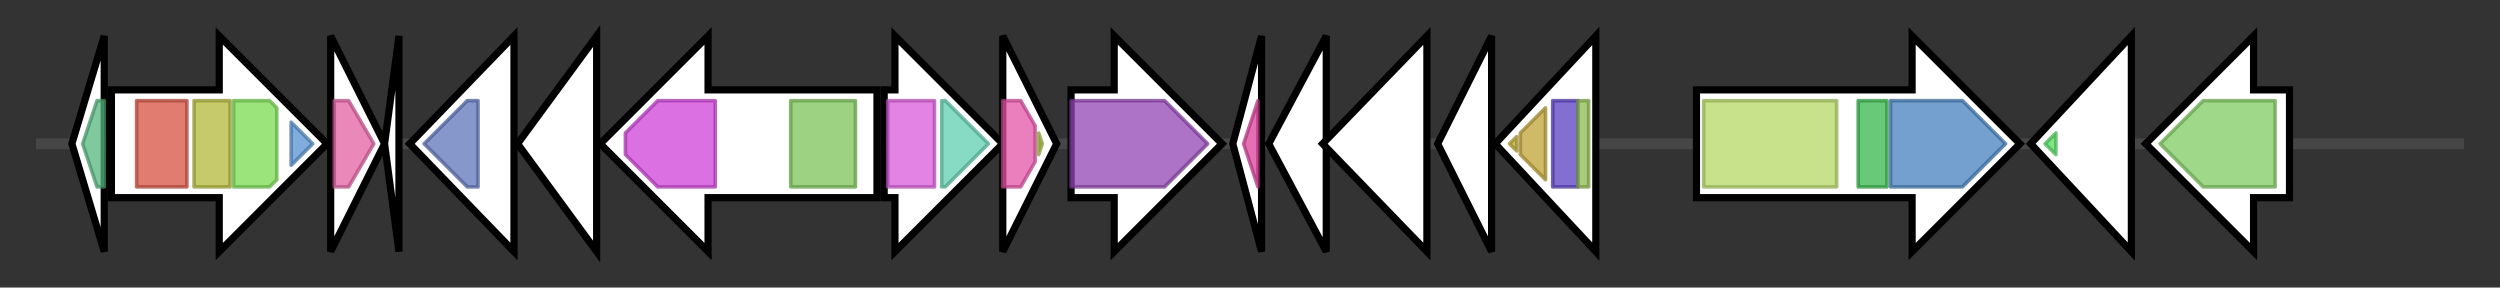 <svg version="1.1" baseProfile="full" xmlns="http://www.w3.org/2000/svg" width="695.567" height="80">
	<rect width="100%" height="100%" fill="#333333" stroke="none"/>
	<g>
		<line x1="10" y1="40.0" x2="685.567" y2="40.0" style="stroke:rgb(70,70,70); stroke-width:3 "/>
		<g>
			<title> (ctg1_1452)</title>
			<polygon class=" (ctg1_1452)" points="20,40 29,10 29,70" fill="rgb(255,255,255)" fill-opacity="1.0" stroke="rgb(0,0,0)" stroke-width="2"  />
			<g>
				<title>DUF4491 (PF14898)
"Domain of unknown function (DUF4491)"</title>
				<polygon class="PF14898" points="23,40 27,28 29,28 29,52 27,52" stroke-linejoin="round" width="9" height="24" fill="rgb(86,183,125)" stroke="rgb(68,146,100)" stroke-width="1" opacity="0.75" />
			</g>
		</g>
		<g>
			<title> (ctg1_1453)</title>
			<polygon class=" (ctg1_1453)" points="31,25 61,25 61,10 91,40 61,70 61,55 31,55" fill="rgb(255,255,255)" fill-opacity="1.0" stroke="rgb(0,0,0)" stroke-width="2"  />
			<g>
				<title>PGM_PMM_I (PF02878)
"Phosphoglucomutase/phosphomannomutase, alpha/beta/alpha domain I"</title>
				<rect class="PF02878" x="38" y="28" stroke-linejoin="round" width="14" height="24" fill="rgb(214,82,65)" stroke="rgb(171,65,52)" stroke-width="1" opacity="0.75" />
			</g>
			<g>
				<title>PGM_PMM_II (PF02879)
"Phosphoglucomutase/phosphomannomutase, alpha/beta/alpha domain II"</title>
				<rect class="PF02879" x="54" y="28" stroke-linejoin="round" width="10" height="24" fill="rgb(178,184,57)" stroke="rgb(142,147,45)" stroke-width="1" opacity="0.75" />
			</g>
			<g>
				<title>PGM_PMM_III (PF02880)
"Phosphoglucomutase/phosphomannomutase, alpha/beta/alpha domain III"</title>
				<polygon class="PF02880" points="65,28 75,28 77,30 77,50 75,52 65,52" stroke-linejoin="round" width="12" height="24" fill="rgb(121,218,81)" stroke="rgb(96,174,64)" stroke-width="1" opacity="0.75" />
			</g>
			<g>
				<title>PGM_PMM_IV (PF00408)
"Phosphoglucomutase/phosphomannomutase, C-terminal domain"</title>
				<polygon class="PF00408" points="81,34 87,40 81,46" stroke-linejoin="round" width="8" height="24" fill="rgb(87,145,209)" stroke="rgb(69,116,167)" stroke-width="1" opacity="0.75" />
			</g>
		</g>
		<g>
			<title> (ctg1_1454)</title>
			<polygon class=" (ctg1_1454)" points="92,10 107,40 92,70" fill="rgb(255,255,255)" fill-opacity="1.0" stroke="rgb(0,0,0)" stroke-width="2"  />
			<g>
				<title>MaoC_dehydratas (PF01575)
"MaoC like domain"</title>
				<polygon class="PF01575" points="93,28 97,28 104,40 97,52 93,52" stroke-linejoin="round" width="12" height="24" fill="rgb(226,97,162)" stroke="rgb(180,77,129)" stroke-width="1" opacity="0.75" />
			</g>
		</g>
		<g>
			<title> (ctg1_1455)</title>
			<polygon class=" (ctg1_1455)" points="107,40 111,10 111,70" fill="rgb(255,255,255)" fill-opacity="1.0" stroke="rgb(0,0,0)" stroke-width="2"  />
		</g>
		<g>
			<title> (ctg1_1456)</title>
			<polygon class=" (ctg1_1456)" points="114,40 143,10 143,70" fill="rgb(255,255,255)" fill-opacity="1.0" stroke="rgb(0,0,0)" stroke-width="2"  />
			<g>
				<title>Thy1 (PF02511)
"Thymidylate synthase complementing protein"</title>
				<polygon class="PF02511" points="118,40 130,28 133,28 133,52 130,52" stroke-linejoin="round" width="19" height="24" fill="rgb(93,116,187)" stroke="rgb(74,92,149)" stroke-width="1" opacity="0.75" />
			</g>
		</g>
		<g>
			<title> (ctg1_1457)</title>
			<polygon class=" (ctg1_1457)" points="144,40 166,10 166,70" fill="rgb(255,255,255)" fill-opacity="1.0" stroke="rgb(0,0,0)" stroke-width="2"  />
		</g>
		<g>
			<title> (ctg1_1458)</title>
			<polygon class=" (ctg1_1458)" points="244,25 197,25 197,10 167,40 197,70 197,55 244,55" fill="rgb(255,255,255)" fill-opacity="1.0" stroke="rgb(0,0,0)" stroke-width="2"  />
			<g>
				<title>Transpeptidase (PF00905)
"Penicillin binding protein transpeptidase domain"</title>
				<polygon class="PF00905" points="174,37 183,28 199,28 199,52 183,52 174,43" stroke-linejoin="round" width="25" height="24" fill="rgb(206,64,216)" stroke="rgb(164,51,172)" stroke-width="1" opacity="0.75" />
			</g>
			<g>
				<title>Transgly (PF00912)
"Transglycosylase"</title>
				<rect class="PF00912" x="220" y="28" stroke-linejoin="round" width="18" height="24" fill="rgb(123,195,88)" stroke="rgb(98,156,70)" stroke-width="1" opacity="0.75" />
			</g>
		</g>
		<g>
			<title> (ctg1_1459)</title>
			<polygon class=" (ctg1_1459)" points="246,25 249,25 249,10 279,40 249,70 249,55 246,55" fill="rgb(255,255,255)" fill-opacity="1.0" stroke="rgb(0,0,0)" stroke-width="2"  />
			<g>
				<title>OTCace_N (PF02729)
"Aspartate/ornithine carbamoyltransferase, carbamoyl-P binding domain"</title>
				<rect class="PF02729" x="247" y="28" stroke-linejoin="round" width="13" height="24" fill="rgb(217,91,219)" stroke="rgb(173,72,175)" stroke-width="1" opacity="0.75" />
			</g>
			<g>
				<title>OTCace (PF00185)
"Aspartate/ornithine carbamoyltransferase, Asp/Orn binding domain"</title>
				<polygon class="PF00185" points="262,28 263,28 275,40 263,52 262,52" stroke-linejoin="round" width="15" height="24" fill="rgb(95,205,175)" stroke="rgb(76,164,139)" stroke-width="1" opacity="0.75" />
			</g>
		</g>
		<g>
			<title> (ctg1_1460)</title>
			<polygon class=" (ctg1_1460)" points="279,10 294,40 279,70" fill="rgb(255,255,255)" fill-opacity="1.0" stroke="rgb(0,0,0)" stroke-width="2"  />
			<g>
				<title>PyrI (PF01948)
"Aspartate carbamoyltransferase regulatory chain, allosteric domain"</title>
				<polygon class="PF01948" points="279,28 284,28 288,35 288,45 284,52 279,52" stroke-linejoin="round" width="9" height="24" fill="rgb(228,83,167)" stroke="rgb(182,66,133)" stroke-width="1" opacity="0.75" />
			</g>
			<g>
				<title>PyrI_C (PF02748)
"Aspartate carbamoyltransferase regulatory chain, metal binding domain"</title>
				<polygon class="PF02748" points="289,37 290,40 289,43" stroke-linejoin="round" width="4" height="24" fill="rgb(165,189,62)" stroke="rgb(132,151,49)" stroke-width="1" opacity="0.75" />
			</g>
		</g>
		<g>
			<title> (ctg1_1461)</title>
			<polygon class=" (ctg1_1461)" points="298,25 310,25 310,10 340,40 310,70 310,55 298,55" fill="rgb(255,255,255)" fill-opacity="1.0" stroke="rgb(0,0,0)" stroke-width="2"  />
			<g>
				<title>SHMT (PF00464)
"Serine hydroxymethyltransferase"</title>
				<polygon class="PF00464" points="298,28 324,28 336,40 324,52 298,52" stroke-linejoin="round" width="39" height="24" fill="rgb(145,68,179)" stroke="rgb(116,54,143)" stroke-width="1" opacity="0.75" />
			</g>
		</g>
		<g>
			<title> (ctg1_1462)</title>
			<polygon class=" (ctg1_1462)" points="343,40 351,10 351,70" fill="rgb(255,255,255)" fill-opacity="1.0" stroke="rgb(0,0,0)" stroke-width="2"  />
			<g>
				<title>PqqD (PF05402)
"Coenzyme PQQ synthesis protein D (PqqD)"</title>
				<polygon class="PF05402" points="346,40 350,28 350,28 350,52 350,52" stroke-linejoin="round" width="7" height="24" fill="rgb(218,64,155)" stroke="rgb(174,51,124)" stroke-width="1" opacity="0.75" />
			</g>
		</g>
		<g>
			<title> (ctg1_1463)</title>
			<polygon class=" (ctg1_1463)" points="353,40 369,10 369,70" fill="rgb(255,255,255)" fill-opacity="1.0" stroke="rgb(0,0,0)" stroke-width="2"  />
		</g>
		<g>
			<title> (ctg1_1464)</title>
			<polygon class=" (ctg1_1464)" points="368,40 397,10 397,70" fill="rgb(255,255,255)" fill-opacity="1.0" stroke="rgb(0,0,0)" stroke-width="2"  />
		</g>
		<g>
			<title> (ctg1_1465)</title>
			<polygon class=" (ctg1_1465)" points="400,40 415,10 415,70" fill="rgb(255,255,255)" fill-opacity="1.0" stroke="rgb(0,0,0)" stroke-width="2"  />
		</g>
		<g>
			<title> (ctg1_1466)</title>
			<polygon class=" (ctg1_1466)" points="416,40 444,10 444,70" fill="rgb(255,255,255)" fill-opacity="1.0" stroke="rgb(0,0,0)" stroke-width="2"  />
			<g>
				<title>Sigma70_r4 (PF04545)
"Sigma-70, region 4"</title>
				<polygon class="PF04545" points="420,40 422,38 422,42" stroke-linejoin="round" width="5" height="24" fill="rgb(190,171,50)" stroke="rgb(152,136,39)" stroke-width="1" opacity="0.75" />
			</g>
			<g>
				<title>Sigma70_r3 (PF04539)
"Sigma-70 region 3"</title>
				<polygon class="PF04539" points="423,37 430,30 430,50 423,43" stroke-linejoin="round" width="7" height="24" fill="rgb(192,162,53)" stroke="rgb(153,129,42)" stroke-width="1" opacity="0.75" />
			</g>
			<g>
				<title>Sigma70_r2 (PF04542)
"Sigma-70 region 2"</title>
				<polygon class="PF04542" points="432,28 432,28 439,28 439,52 432,52 432,52" stroke-linejoin="round" width="7" height="24" fill="rgb(89,63,196)" stroke="rgb(71,50,156)" stroke-width="1" opacity="0.75" />
			</g>
			<g>
				<title>Sigma70_r1_2 (PF00140)
"Sigma-70 factor, region 1.2"</title>
				<rect class="PF00140" x="439" y="28" stroke-linejoin="round" width="3" height="24" fill="rgb(142,187,82)" stroke="rgb(113,149,65)" stroke-width="1" opacity="0.75" />
			</g>
		</g>
		<g>
			<title> (ctg1_1467)</title>
			<polygon class=" (ctg1_1467)" points="472,25 532,25 532,10 562,40 532,70 532,55 472,55" fill="rgb(255,255,255)" fill-opacity="1.0" stroke="rgb(0,0,0)" stroke-width="2"  />
			<g>
				<title>PPDK_N (PF01326)
"Pyruvate phosphate dikinase, AMP/ATP-binding domain"</title>
				<rect class="PF01326" x="474" y="28" stroke-linejoin="round" width="37" height="24" fill="rgb(181,216,100)" stroke="rgb(144,172,80)" stroke-width="1" opacity="0.75" />
			</g>
			<g>
				<title>PEP-utilizers (PF00391)
"PEP-utilising enzyme, mobile domain"</title>
				<rect class="PF00391" x="517" y="28" stroke-linejoin="round" width="8" height="24" fill="rgb(54,184,75)" stroke="rgb(43,147,59)" stroke-width="1" opacity="0.75" />
			</g>
			<g>
				<title>PEP-utilizers_C (PF02896)
"PEP-utilising enzyme, PEP-binding domain"</title>
				<polygon class="PF02896" points="526,28 546,28 558,40 546,52 526,52" stroke-linejoin="round" width="35" height="24" fill="rgb(69,128,189)" stroke="rgb(55,102,151)" stroke-width="1" opacity="0.75" />
			</g>
		</g>
		<g>
			<title> (ctg1_1468)</title>
			<polygon class=" (ctg1_1468)" points="565,40 593,10 593,70" fill="rgb(255,255,255)" fill-opacity="1.0" stroke="rgb(0,0,0)" stroke-width="2"  />
			<g>
				<title>HTH_18 (PF12833)
"Helix-turn-helix domain"</title>
				<polygon class="PF12833" points="569,40 572,37 572,43" stroke-linejoin="round" width="7" height="24" fill="rgb(83,220,97)" stroke="rgb(66,176,77)" stroke-width="1" opacity="0.75" />
			</g>
		</g>
		<g>
			<title> (ctg1_1469)</title>
			<polygon class=" (ctg1_1469)" points="637,25 627,25 627,10 597,40 627,70 627,55 637,55" fill="rgb(255,255,255)" fill-opacity="1.0" stroke="rgb(0,0,0)" stroke-width="2"  />
			<g>
				<title>GlcNAc_2-epim (PF07221)
"N-acylglucosamine 2-epimerase (GlcNAc 2-epimerase)"</title>
				<polygon class="PF07221" points="601,40 613,28 633,28 633,52 613,52" stroke-linejoin="round" width="35" height="24" fill="rgb(127,203,96)" stroke="rgb(101,162,76)" stroke-width="1" opacity="0.75" />
			</g>
		</g>
	</g>
</svg>

